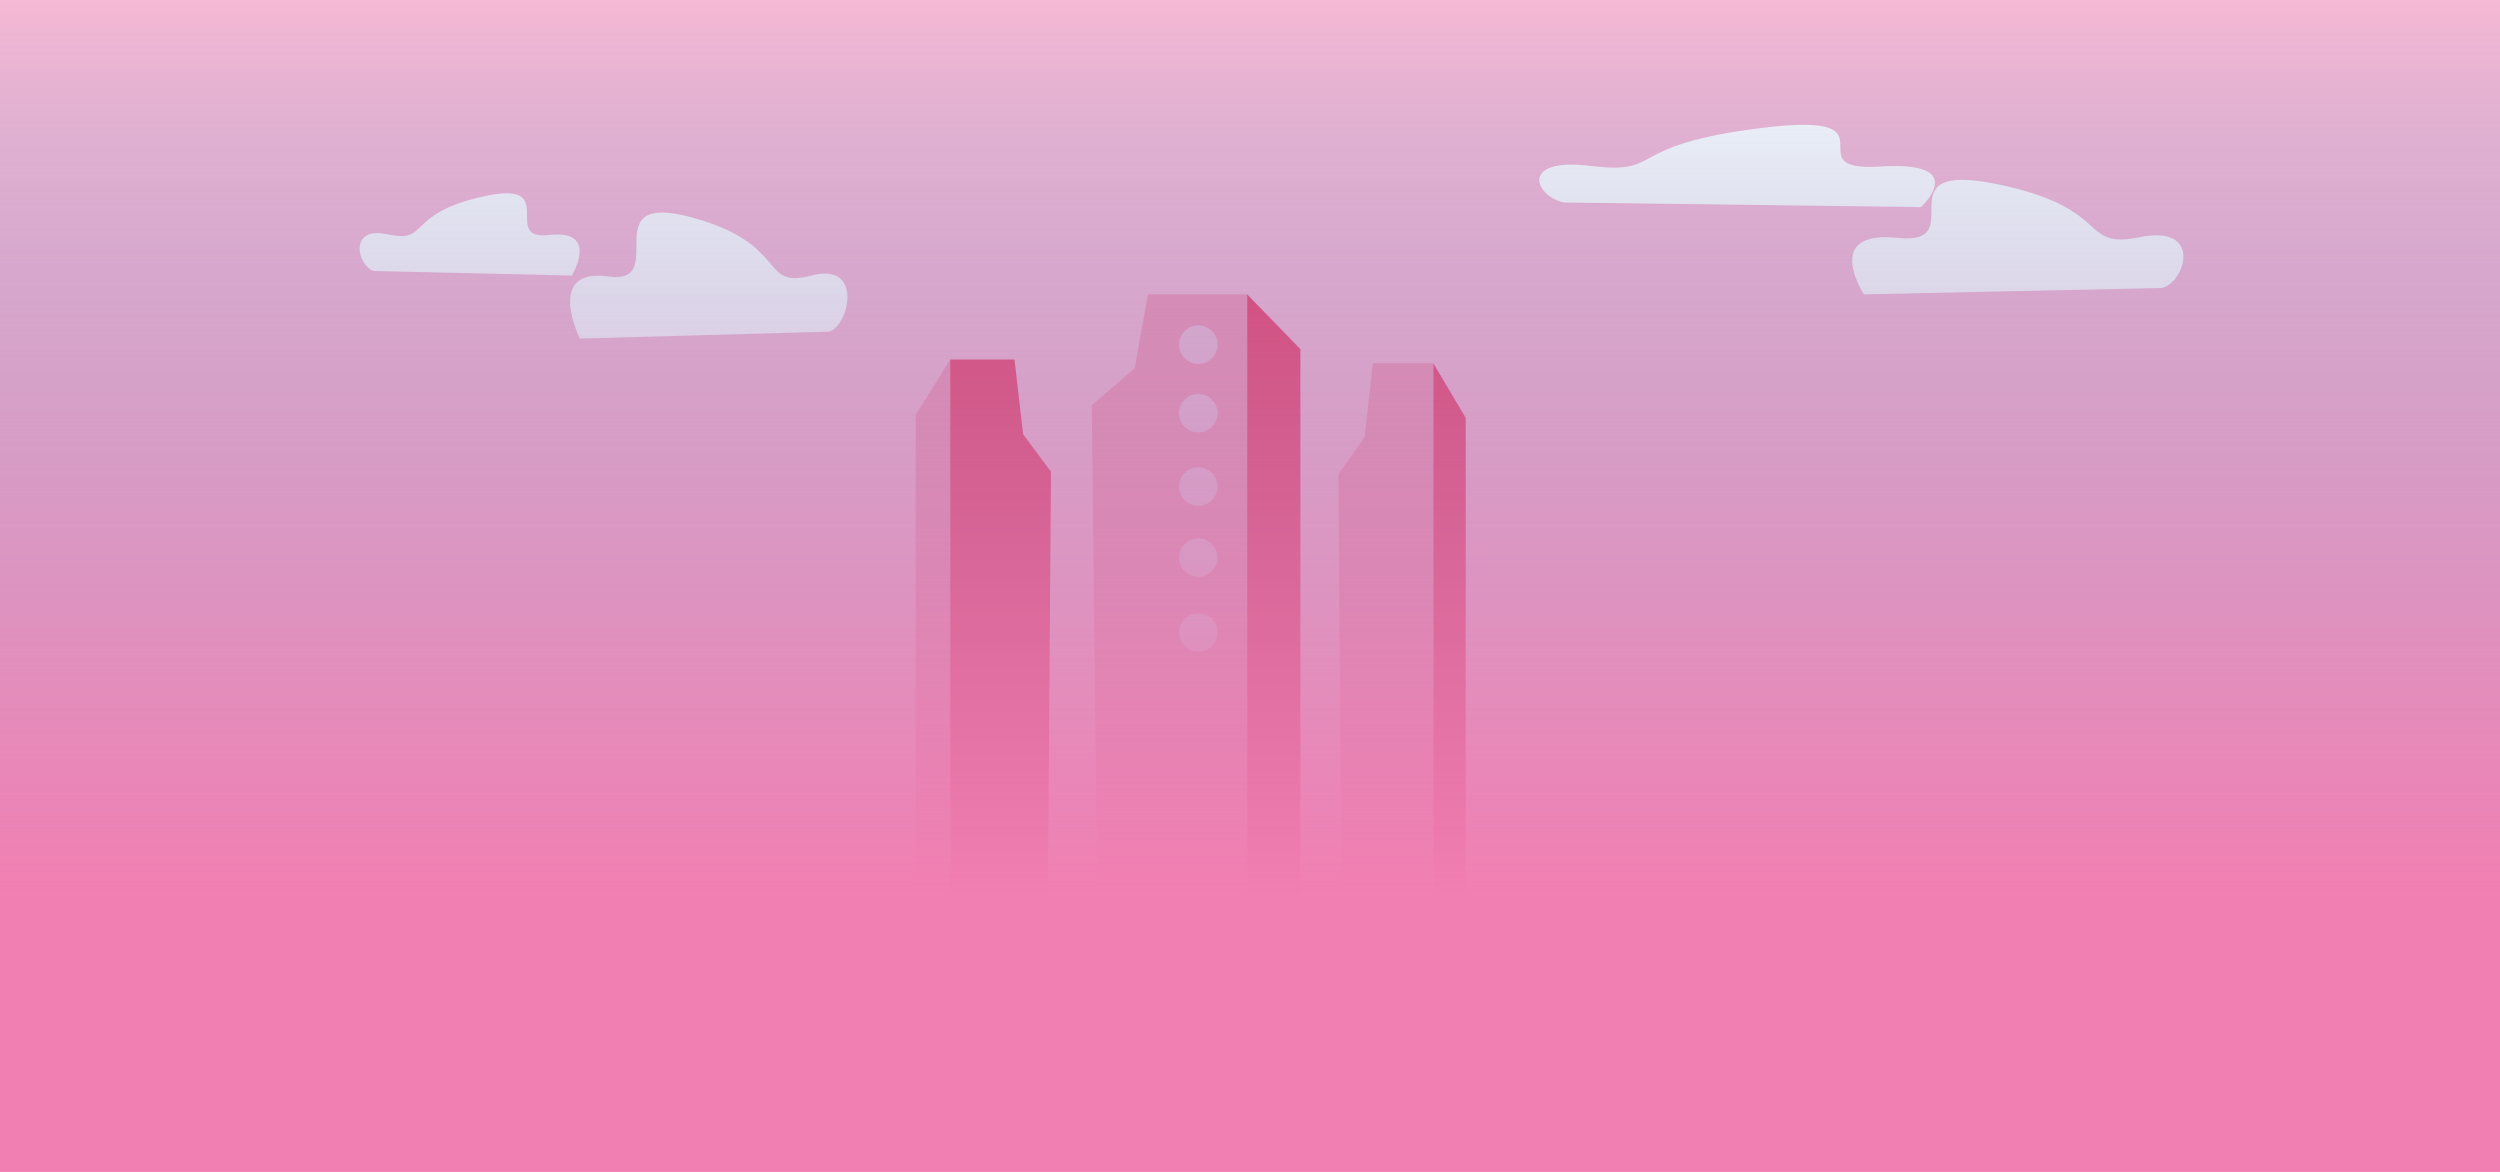 <?xml version="1.0" encoding="iso-8859-1"?>
<!-- Generator: Adobe Illustrator 19.2.0, SVG Export Plug-In . SVG Version: 6.00 Build 0)  -->
<svg version="1.1" id="Calque_1" xmlns="http://www.w3.org/2000/svg" xmlns:xlink="http://www.w3.org/1999/xlink" x="0px" y="0px"
	 viewBox="0 0 1920 900" style="enable-background:new 0 0 1920 900;" xml:space="preserve">
<rect style="fill:#F7B8D4;" width="1920" height="900"/>
<polygon style="fill:#EF3B66;" points="998.692,268.104 957.783,226.058 957.783,715.831 998.692,746.513 "/>
<polyline style="fill:#F492B3;" points="957.783,226.058 881.647,226.058 871.42,282.877 838.465,311.286 843.011,714.695 
	957.783,715.831 "/>
<circle style="fill:#F0BAD6;" cx="920.283" cy="264.695" r="14.773"/>
<circle style="fill:#F0BAD6;" cx="920.283" cy="317.286" r="14.773"/>
<circle style="fill:#F0BAD6;" cx="920.283" cy="373.695" r="14.773"/>
<circle style="fill:#F0BAD6;" cx="920.283" cy="428.24" r="14.773"/>
<circle style="fill:#F0BAD6;" cx="920.283" cy="485.718" r="14.773"/>
<polygon style="fill:#F492B3;" points="703.238,318.633 729.768,276.148 729.768,771.033 703.238,802.035 "/>
<polyline style="fill:#EF3B66;" points="729.768,276.148 779.143,276.148 785.776,333.56 807.147,362.265 804.199,769.884 
	729.768,771.033 "/>
<polygon style="fill:#EF3B66;" points="1125.671,320.91 1100.719,278.864 1100.719,768.637 1125.671,799.319 "/>
<polyline style="fill:#F492B3;" points="1100.719,278.864 1054.282,278.864 1048.044,335.682 1027.944,364.092 1030.716,767.501 
	1100.719,768.637 "/>
<path style="fill:#FFFFFF;" d="M287.088,208.136l152.097,3.5c0,0,21.483-35.595-17.186-31.146s9.452-43.011-50.699-29.663
	s-41.247,36.186-73.041,29.216C266.465,173.075,275.058,204.636,287.088,208.136z"/>
<path style="fill:#FFFFFF;" d="M1201.722,155.545l273.618,3.5c0,0,38.646-35.595-30.917-31.146
	c-69.564,4.449,17.005-43.011-91.206-29.663s-74.201,36.186-131.398,29.216C1164.621,120.484,1180.08,152.045,1201.722,155.545z"/>
<path style="fill:#FFFFFF;" d="M637.12,254.684l-191.79,5.364c0,0-27.089-54.545,21.671-47.727
	c48.76,6.818-11.919-65.909,63.93-45.455s52.011,55.451,92.103,44.771C663.126,200.956,652.29,249.32,637.12,254.684z"/>
<path style="fill:#FFFFFF;" d="M1660.511,221.187l-229.043,4.871c0,0-32.351-49.539,25.881-43.347
	c58.231,6.192-14.234-59.86,76.348-41.282s62.114,50.361,109.993,40.662C1691.568,172.391,1678.627,216.316,1660.511,221.187z"/>
<linearGradient id="SVGID_1_" gradientUnits="userSpaceOnUse" x1="991.977" y1="902.295" x2="991.977" y2="-2.296">
	<stop  offset="0.236" style="stop-color:#F27FB2"/>
	<stop  offset="0.317" style="stop-color:#EA7FB3;stop-opacity:0.895"/>
	<stop  offset="0.428" style="stop-color:#DC80B4;stop-opacity:0.749"/>
	<stop  offset="0.557" style="stop-color:#C581B7;stop-opacity:0.58"/>
	<stop  offset="0.7" style="stop-color:#A482BB;stop-opacity:0.394"/>
	<stop  offset="0.851" style="stop-color:#7683C0;stop-opacity:0.195"/>
	<stop  offset="1" style="stop-color:#2484C6;stop-opacity:0"/>
</linearGradient>
<rect y="-2.295" style="fill:url(#SVGID_1_);" width="1983.955" height="904.591"/>
</svg>
